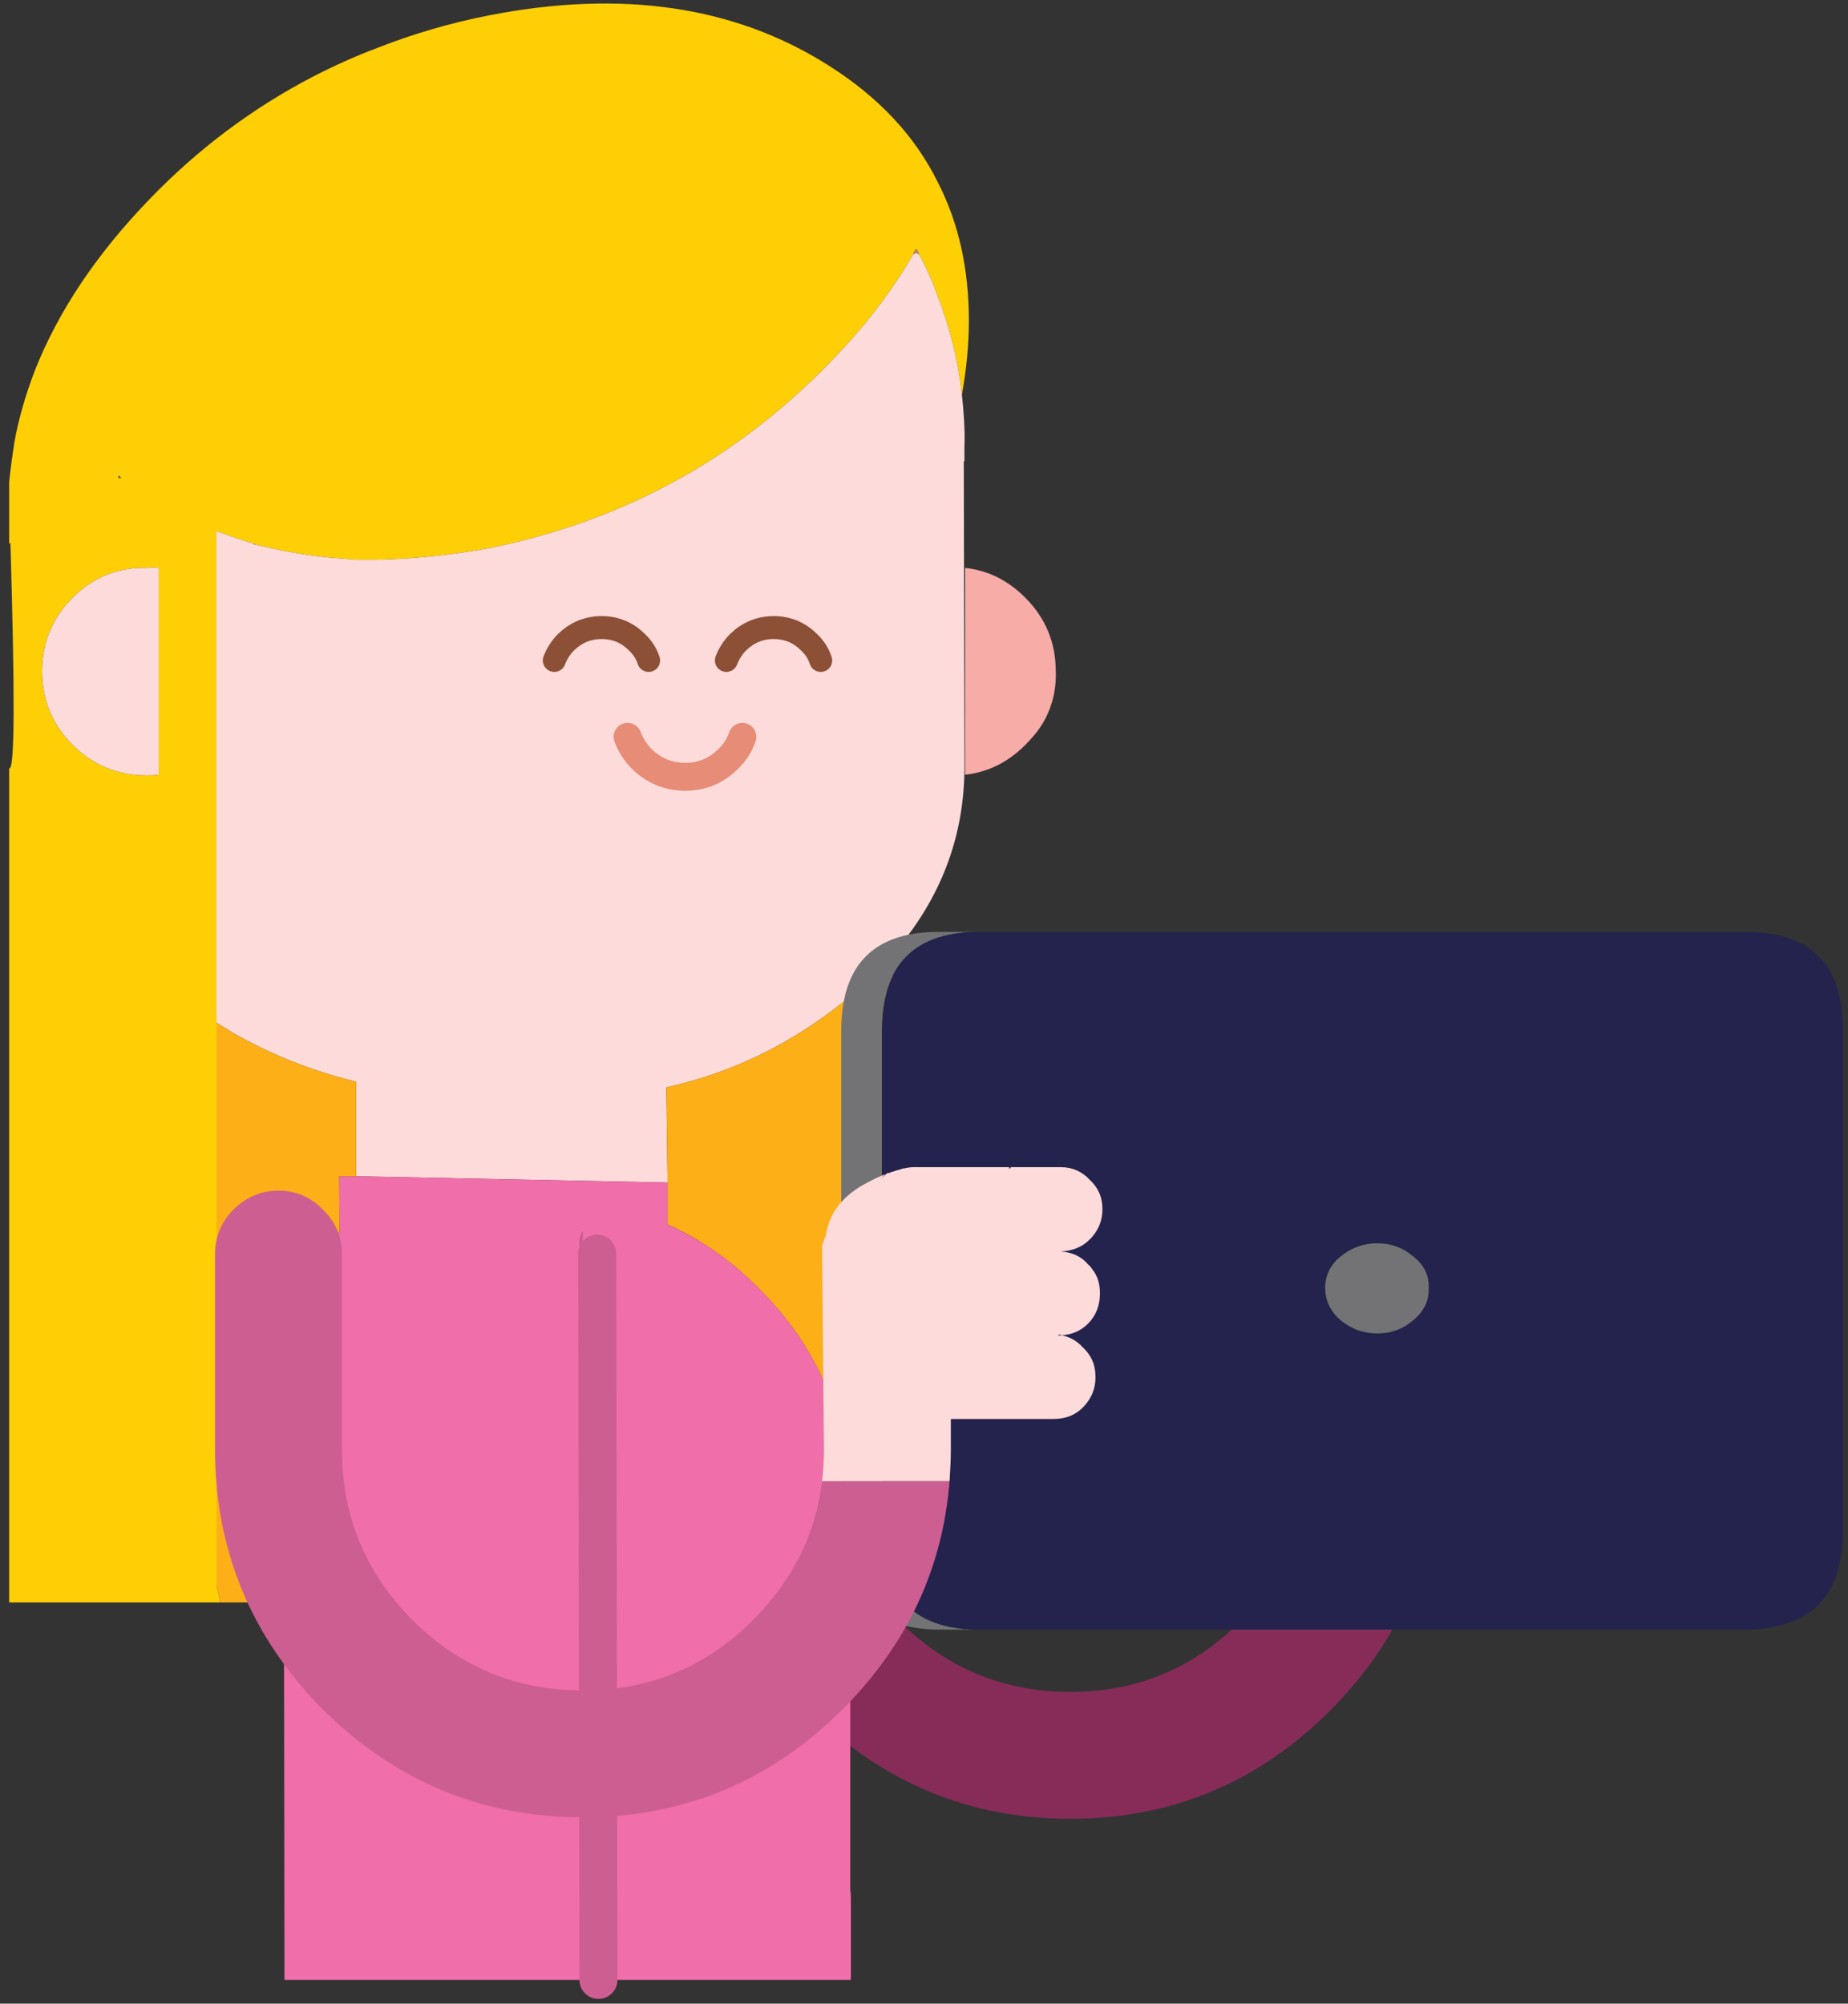 <?xml version="1.0" encoding="UTF-8" standalone="no"?>
<!DOCTYPE svg PUBLIC "-//W3C//DTD SVG 1.1//EN" "http://www.w3.org/Graphics/SVG/1.1/DTD/svg11.dtd">
<svg width="100%" height="100%" viewBox="0 0 190 206" version="1.1" xmlns="http://www.w3.org/2000/svg" xmlns:xlink="http://www.w3.org/1999/xlink" xml:space="preserve" style="fill-rule:evenodd;clip-rule:evenodd;stroke-linecap:round;stroke-linejoin:round;stroke-miterlimit:1.414;">
    <rect x="0" y="0" width="190" height="206" fill="#333333" stroke="none"/>
    <g transform="matrix(1,0,0,1,-1599,-38)">
        <g transform="matrix(1,0,0,1,0,-162)">
            <g id="Ninja-Female-1-Tablet" transform="matrix(1,0,0,1,1449.74,-8.605)">
                <path d="M283.884,361.034L296.992,361.034C296.275,370.034 292.623,377.859 285.971,384.511C278.601,391.881 269.667,395.598 259.298,395.598C248.929,395.598 239.994,391.881 232.56,384.511C225.19,377.077 221.473,368.142 221.473,357.773L221.473,329.079C221.473,327.318 222.125,325.753 223.364,324.514C224.669,323.209 226.234,322.557 227.995,322.557C229.755,322.557 231.321,323.209 232.56,324.514C233.864,325.753 234.516,327.318 234.516,329.079L234.516,357.773C234.516,364.621 236.929,370.425 241.755,375.316C246.646,380.142 252.45,382.555 259.298,382.555C266.145,382.555 271.949,380.142 276.775,375.316C280.884,371.207 283.232,366.447 283.884,361.034Z" style="fill:rgb(135,44,89);fill-rule:nonzero;"/>
                <path d="M150.203,258.19C150.333,256.82 150.529,255.451 150.725,254.146C151.181,251.603 151.899,249.19 152.812,246.777C155.225,240.647 159.137,234.778 164.616,229.104C169.637,223.887 175.246,219.713 181.376,216.517C183.528,215.409 185.81,214.365 188.093,213.518C191.745,212.083 195.527,210.974 199.505,210.192C213.135,207.518 224.809,209.213 234.461,215.344C239.613,218.604 243.33,222.582 245.678,227.343C247.83,231.517 248.873,236.278 248.873,241.56C248.873,244.103 248.612,246.647 248.156,249.19C247.764,245.603 246.917,242.277 245.678,239.082C245.156,237.582 244.504,236.147 243.786,234.778C243.721,234.712 243.721,234.582 243.656,234.517C243.591,234.386 243.525,234.256 243.46,234.191C243.395,234.256 243.33,234.386 243.265,234.451C243.265,234.582 243.199,234.712 243.134,234.778C240.917,238.625 238.047,242.342 234.461,245.995C224.809,255.907 213.135,262.233 199.505,264.972C195.527,265.689 191.745,266.081 188.093,266.146C187.375,266.146 186.593,266.146 185.876,266.146C185.028,266.081 184.18,266.015 183.332,265.95C180.658,265.689 178.05,265.233 175.506,264.581C175.441,264.516 175.441,264.516 175.376,264.516C174.072,264.124 172.767,263.668 171.528,263.211L171.528,371.598L171.919,373.359L150.203,373.359L150.203,287.602C150.79,287.797 150.79,280.037 150.333,264.45C150.268,264.45 150.268,264.45 150.203,264.515L150.203,258.19ZM161.355,251.864L161.355,252.255L161.355,251.864ZM161.42,257.212L161.29,257.342C161.355,257.407 161.355,257.407 161.42,257.472L161.42,257.733L161.746,257.733C161.616,257.668 161.485,257.538 161.42,257.472L161.42,257.212ZM164.289,266.994C161.355,266.929 158.811,267.972 156.725,270.059C154.638,272.146 153.594,274.689 153.594,277.624C153.594,280.558 154.638,283.102 156.725,285.189C158.811,287.276 161.355,288.319 164.289,288.319C164.746,288.319 165.137,288.319 165.594,288.254L165.594,266.994C165.137,266.928 164.746,266.928 164.289,266.994Z" style="fill:rgb(254,207,5);fill-rule:nonzero;"/>
                <path d="M161.29,257.342L161.42,257.212L161.42,257.472C161.355,257.407 161.355,257.407 161.29,257.342Z" style="fill:white;fill-rule:nonzero;"/>
                <path d="M161.42,257.472C161.485,257.538 161.616,257.668 161.746,257.733L161.42,257.733L161.42,257.472Z" style="fill:rgb(140,80,55);fill-rule:nonzero;"/>
                <path d="M156.725,270.059C158.811,267.972 161.355,266.929 164.289,266.994C164.746,266.929 165.137,266.929 165.594,266.994L165.594,288.254C165.137,288.319 164.746,288.319 164.289,288.319C161.355,288.319 158.811,287.276 156.725,285.189C154.638,283.102 153.594,280.558 153.594,277.624C153.594,274.689 154.638,272.146 156.725,270.059Z" style="fill:rgb(253,219,218);fill-rule:nonzero;"/>
                <path d="M188.093,266.146C191.745,266.081 195.527,265.69 199.506,264.972C213.135,262.233 224.809,255.907 234.461,245.995C238.048,242.343 240.917,238.625 243.134,234.778L243.46,234.582L243.786,234.778C244.504,236.147 245.156,237.582 245.678,239.082C246.917,242.277 247.765,245.603 248.156,249.19C248.351,250.951 248.482,252.777 248.417,254.668C248.417,255.125 248.417,255.581 248.417,256.038L248.351,256.038L248.417,287.145C248.482,294.514 246.004,301.036 241.047,306.71C240.33,307.623 239.482,308.536 238.569,309.383C238.243,309.71 237.852,310.036 237.46,310.362C237.004,310.753 236.547,311.144 236.091,311.536C234.33,312.905 232.504,314.209 230.613,315.318C226.7,317.666 222.396,319.361 217.766,320.405L217.896,330.187L185.875,329.535L185.875,319.818C181.31,318.709 177.071,317.014 173.093,314.731C172.572,314.405 172.05,314.079 171.528,313.753L171.528,263.211C172.767,263.668 174.072,264.124 175.376,264.516L175.376,264.581L175.506,264.581C178.05,265.233 180.658,265.689 183.332,265.95C184.18,266.015 185.028,266.081 185.875,266.146C186.593,266.146 187.375,266.146 188.093,266.146Z" style="fill:rgb(253,219,218);fill-rule:nonzero;"/>
                <path d="M175.506,264.581L175.376,264.581L175.376,264.516C175.441,264.516 175.441,264.516 175.506,264.581Z" style="fill:rgb(194,131,98);fill-rule:nonzero;"/>
                <path d="M243.786,234.778L243.46,234.582L243.134,234.778C243.199,234.712 243.265,234.582 243.265,234.452C243.33,234.386 243.395,234.256 243.46,234.191C243.526,234.256 243.591,234.386 243.656,234.517C243.721,234.582 243.721,234.712 243.786,234.778Z" style="fill:rgb(194,131,98);fill-rule:nonzero;"/>
                <path d="M238.569,309.383C239.482,308.536 240.33,307.623 241.047,306.71L241.047,374.794L236.548,374.859L236.482,363.186C236.548,360.642 236.287,358.164 235.7,355.882C234.395,350.208 231.526,345.252 227.091,340.882C224.287,338.078 221.222,335.991 217.896,334.491L217.896,330.187L217.766,320.405C222.396,319.361 226.7,317.666 230.613,315.318C232.504,314.209 234.33,312.905 236.091,311.536C236.548,311.144 237.004,310.753 237.461,310.362C237.852,310.036 238.243,309.71 238.569,309.383Z" style="fill:rgb(253,175,23);fill-rule:nonzero;"/>
                <path d="M217.896,330.187L217.896,334.491C221.222,335.991 224.287,338.078 227.091,340.882C231.526,345.252 234.395,350.208 235.7,355.882C236.287,358.164 236.548,360.642 236.482,363.186L236.548,374.859L236.613,381.25L236.678,381.25L236.678,403.749C236.678,403.489 236.678,403.228 236.743,402.967L236.743,412.162L210.788,412.162L210.657,337.491L210.788,412.162L178.506,412.162L178.441,361.49L178.441,335.078C179.941,335.209 181.832,335.274 184.18,335.339L184.115,329.535L185.875,329.535L217.896,330.187ZM208.831,336.578C208.896,336.969 208.962,337.295 209.092,337.622C209.157,337.622 209.157,337.622 209.157,337.687L209.157,335.209C208.962,335.6 208.831,336.056 208.831,336.578Z" style="fill:rgb(240,110,170);fill-rule:nonzero;"/>
                <path d="M209.092,337.622C208.962,337.295 208.896,336.969 208.831,336.578C208.831,336.056 208.962,335.6 209.157,335.209L209.157,337.687C209.157,337.622 209.157,337.622 209.092,337.622Z" style="fill:rgb(205,94,145);fill-rule:nonzero;"/>
                <path d="M185.876,319.818L185.876,329.535L184.115,329.535L184.18,335.339C181.832,335.274 179.941,335.209 178.441,335.078L178.441,361.49L178.376,358.034C178.311,362.273 178.376,367.425 178.441,373.359L171.92,373.359L171.528,371.598L171.528,313.753C172.05,314.079 172.572,314.405 173.093,314.731C177.072,317.014 181.311,318.709 185.876,319.818Z" style="fill:rgb(253,175,23);fill-rule:nonzero;"/>
                <path d="M248.482,266.994C250.895,267.255 252.917,268.298 254.677,270.059C256.764,272.146 257.808,274.689 257.808,277.624C257.873,279.58 257.416,281.341 256.503,282.906C256.047,283.689 255.395,284.471 254.677,285.189C252.917,286.949 250.895,287.993 248.482,288.254L248.482,266.994Z" style="fill:rgb(247,172,167);fill-rule:nonzero;"/>
                <path d="M210.657,337.491L210.788,412.162" style="fill:none;stroke:rgb(205,94,145);stroke-width:3.91px;"/>
                <path d="M206.248,276.505C206.523,275.798 206.915,275.169 207.465,274.619C208.486,273.638 209.704,273.127 211.118,273.127C212.532,273.127 213.75,273.638 214.732,274.62C215.321,275.169 215.714,275.798 215.949,276.505" style="fill:none;stroke:rgb(140,80,55);stroke-width:2.36px;"/>
                <path d="M223.941,276.505C224.216,275.798 224.608,275.169 225.158,274.619C226.179,273.638 227.397,273.127 228.811,273.127C230.225,273.127 231.443,273.638 232.425,274.62C233.014,275.169 233.407,275.798 233.642,276.505" style="fill:none;stroke:rgb(140,80,55);stroke-width:2.36px;"/>
                <path d="M213.783,284.361C214.118,285.221 214.595,285.986 215.264,286.655C216.507,287.849 217.988,288.471 219.708,288.471C221.429,288.471 222.91,287.849 224.105,286.655C224.821,285.986 225.299,285.221 225.586,284.361" style="fill:none;stroke:rgb(231,140,118);stroke-width:2.87px;"/>
                <path d="M249.446,304.414C243.12,304.61 239.99,307.936 239.925,314.392L239.925,366.108C239.99,372.564 243.12,375.955 249.446,376.151L245.794,376.151C239.142,376.085 235.816,372.76 235.751,366.108L235.751,314.392C235.816,307.74 239.142,304.414 245.794,304.414L249.446,304.414Z" style="fill:rgb(115,115,117);fill-rule:nonzero;"/>
                <path d="M239.925,314.392C239.99,307.936 243.12,304.61 249.446,304.414L328.747,304.414C335.399,304.414 338.725,307.74 338.725,314.392L338.725,366.108C338.725,372.759 335.399,376.085 328.747,376.151L249.446,376.151C243.12,375.955 239.99,372.564 239.925,366.107L239.925,314.392ZM294.575,344.326C295.683,343.413 296.205,342.304 296.14,341C296.205,339.761 295.683,338.652 294.575,337.804C293.531,336.891 292.292,336.435 290.858,336.435C289.423,336.435 288.184,336.891 287.075,337.804C286.032,338.652 285.51,339.761 285.51,341C285.51,342.304 286.032,343.413 287.075,344.326C288.184,345.239 289.423,345.695 290.858,345.695C292.292,345.695 293.531,345.239 294.575,344.326Z" style="fill:rgb(36,35,77);fill-rule:nonzero;"/>
                <path d="M296.14,341C296.205,342.304 295.683,343.413 294.575,344.326C293.531,345.239 292.292,345.695 290.858,345.695C289.423,345.695 288.184,345.239 287.075,344.326C286.032,343.413 285.51,342.304 285.51,341C285.51,339.761 286.032,338.652 287.075,337.804C288.184,336.891 289.423,336.435 290.858,336.435C292.292,336.435 293.531,336.891 294.575,337.804C295.683,338.652 296.205,339.761 296.14,341Z" style="fill:rgb(115,115,117);fill-rule:nonzero;"/>
                <path d="M171.37,337.537C171.37,335.776 172.022,334.211 173.261,332.972C174.566,331.668 176.131,331.015 177.892,331.015C179.652,331.016 181.218,331.668 182.457,332.972C183.761,334.211 184.413,335.776 184.413,337.537L184.413,357.623C184.413,364.471 186.826,370.275 191.652,375.166C196.543,379.992 202.347,382.405 209.195,382.405C216.042,382.405 221.846,379.992 226.672,375.166C230.781,371.058 233.129,366.297 233.781,360.884L246.889,360.884C246.172,369.884 242.52,377.71 235.868,384.361C228.498,391.731 219.564,395.448 209.195,395.448C198.826,395.448 189.891,391.731 182.457,384.361C175.087,376.927 171.37,367.992 171.37,357.623L171.37,337.537Z" style="fill:rgb(205,94,145);fill-rule:nonzero;"/>
                <path d="M233.781,336.689C233.846,336.494 233.911,336.298 233.976,336.102C234.042,335.907 234.107,335.776 234.172,335.646C234.498,333.298 235.933,331.472 238.476,330.168C239.063,329.842 239.65,329.581 240.302,329.32L239.715,329.907L240.302,329.385L240.433,329.255C240.498,329.19 240.628,329.19 240.759,329.19L240.824,329.124C241.15,329.059 241.411,328.929 241.737,328.863C241.933,328.798 242.063,328.733 242.193,328.733C242.52,328.668 242.846,328.603 243.172,328.603L253.019,328.603L253.019,328.798C253.084,328.733 253.15,328.668 253.215,328.603L258.302,328.603C259.541,328.603 260.519,329.059 261.301,329.907C262.149,330.69 262.606,331.668 262.606,332.907L262.606,332.972C262.606,334.146 262.149,335.189 261.301,336.037C260.519,336.82 259.541,337.211 258.302,337.276C259.41,337.341 260.388,337.733 261.106,338.581C261.301,338.711 261.432,338.907 261.562,339.102C262.084,339.754 262.345,340.537 262.345,341.515L262.345,341.646C262.345,342.82 261.954,343.863 261.106,344.711C260.388,345.428 259.475,345.82 258.432,345.885C258.367,345.82 258.236,345.82 258.106,345.82C258.106,345.885 258.106,345.885 258.041,345.95C258.236,345.885 258.367,345.885 258.432,345.885C259.28,346.08 259.997,346.472 260.584,347.124C261.432,347.907 261.888,348.885 261.888,350.124L261.888,350.254C261.888,351.428 261.432,352.472 260.584,353.319C259.801,354.102 258.823,354.493 257.584,354.493L247.019,354.493L247.019,357.624C247.019,358.732 246.954,359.776 246.889,360.884L233.781,360.885C233.911,359.841 233.976,358.732 233.976,357.624L233.781,336.69L233.781,336.689Z" style="fill:rgb(253,219,218);fill-rule:nonzero;"/>
            </g>
        </g>
    </g>
</svg>
